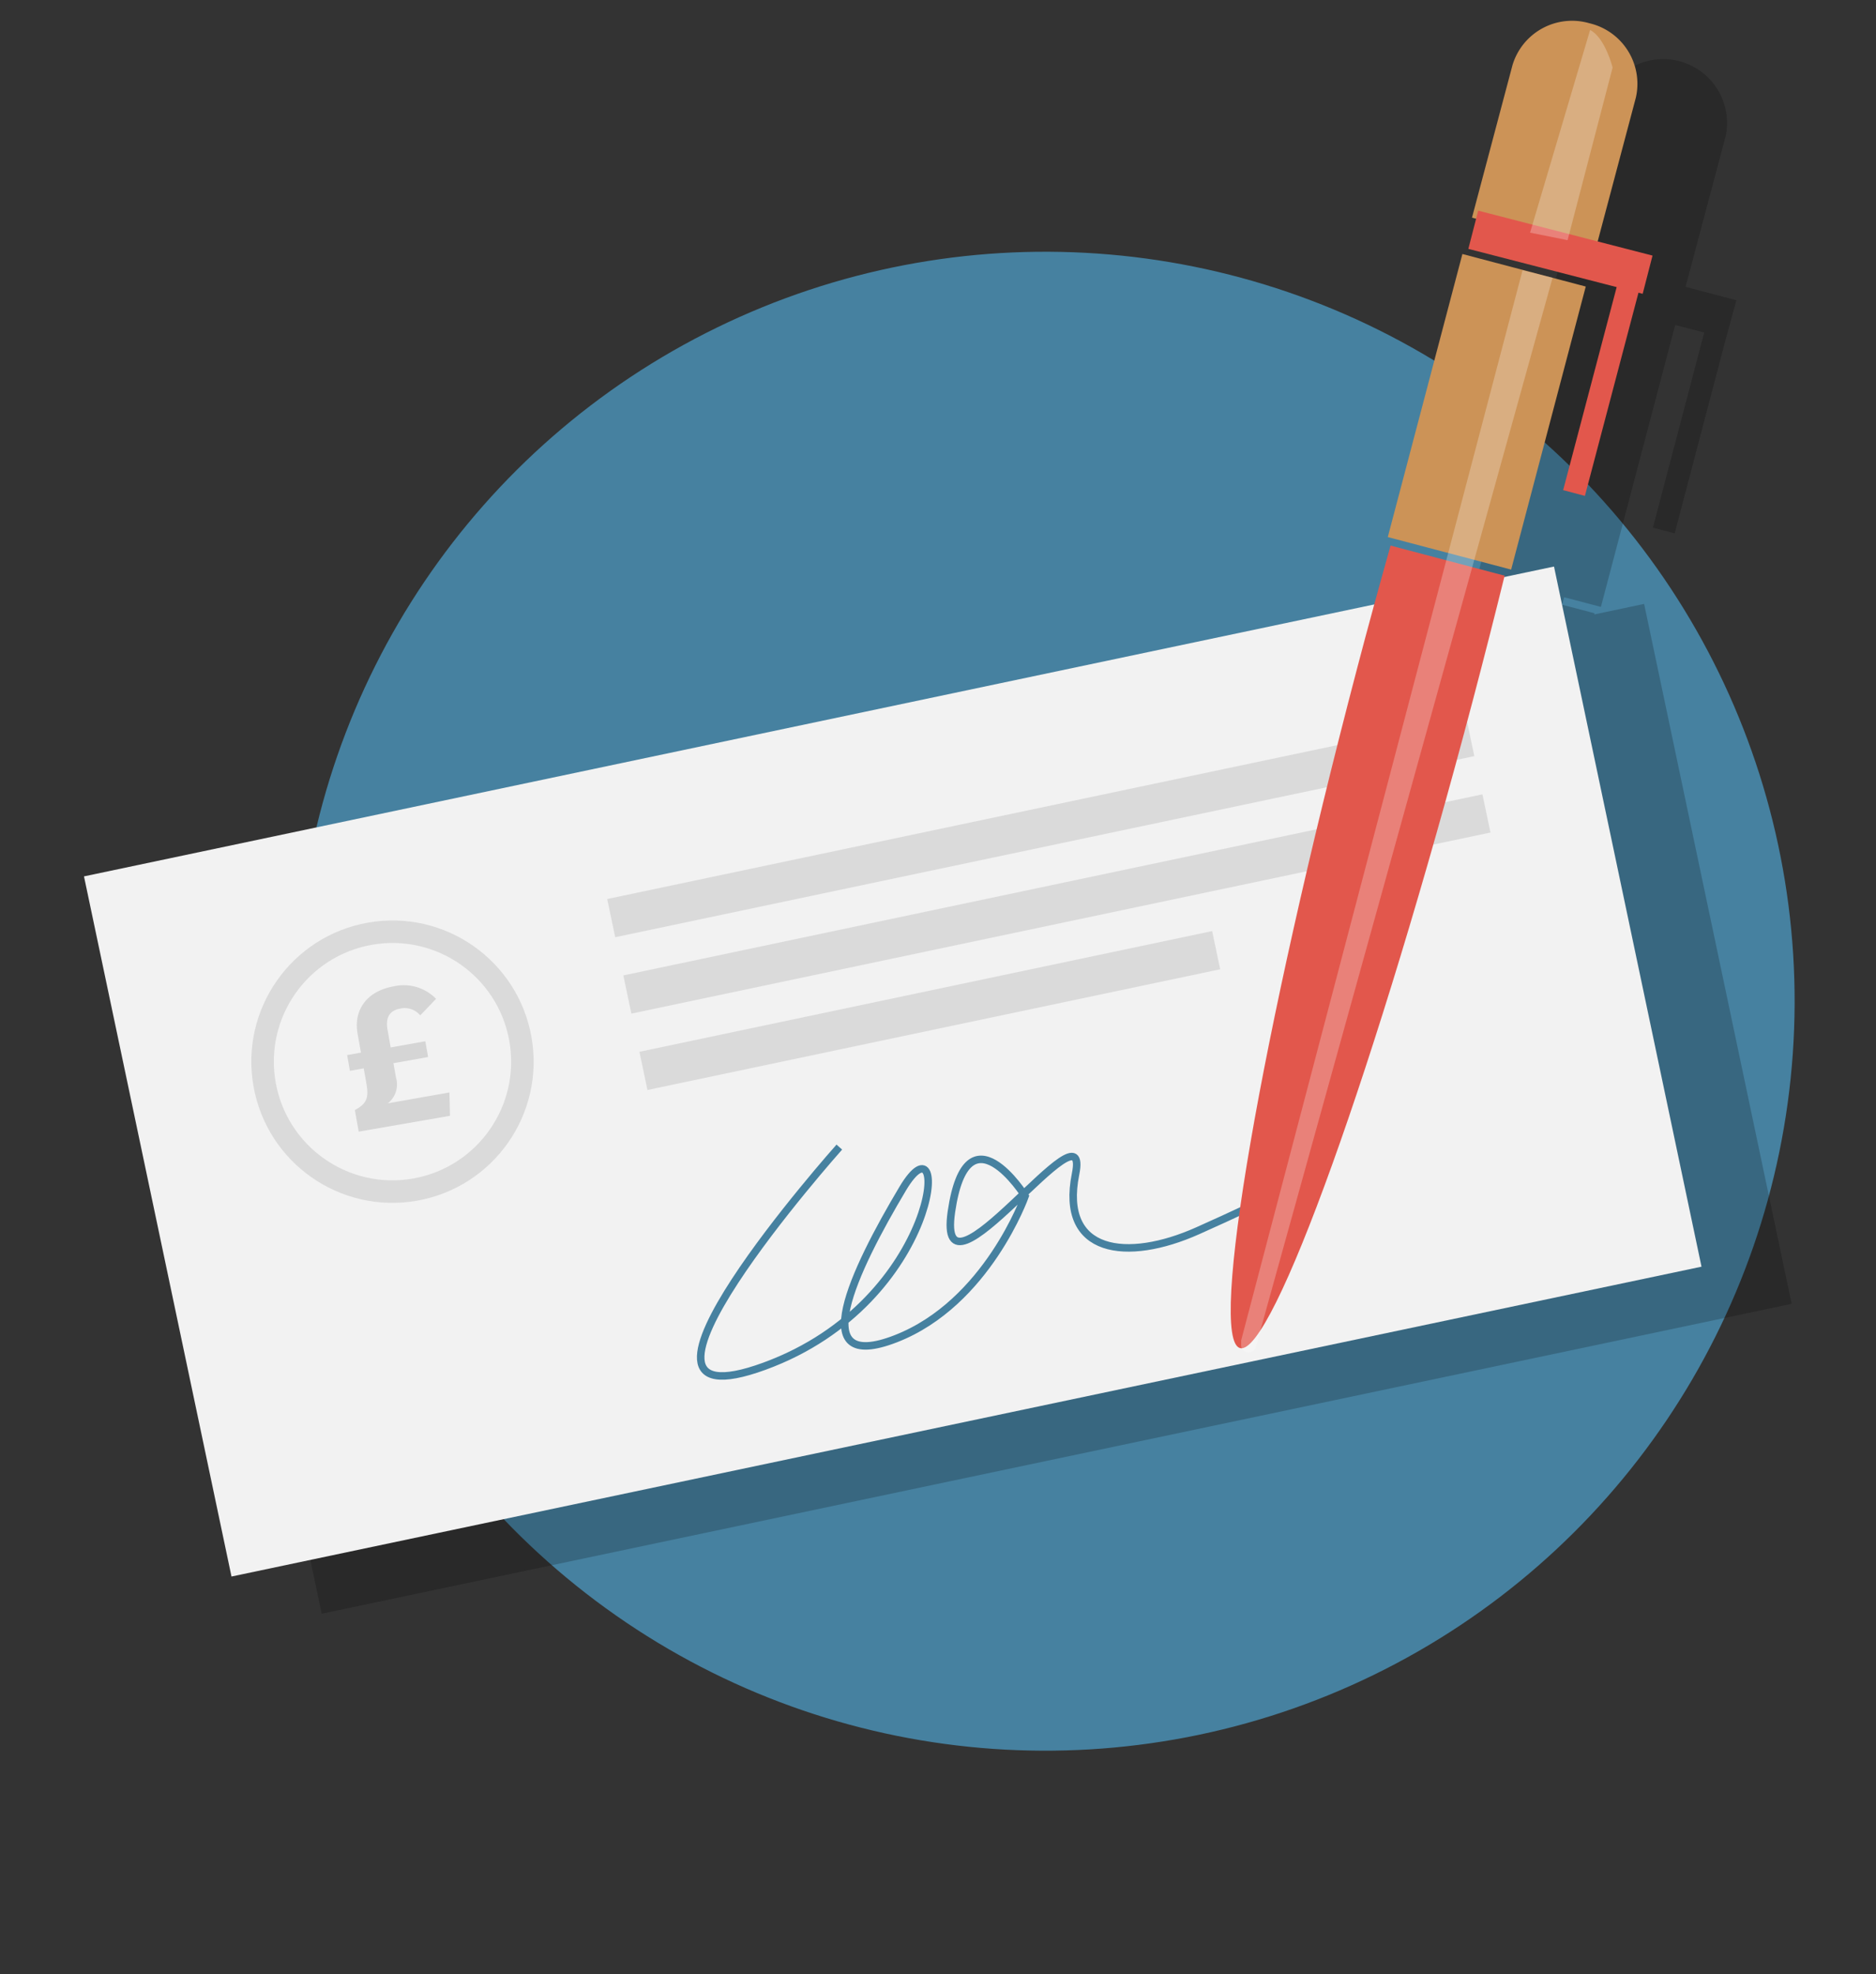 <svg xmlns="http://www.w3.org/2000/svg" viewBox="0 0 250 263"><rect x="0" y="0" width="250" height="263" fill="#333333" stroke="none"/><defs><style>.cls-1{fill:#4681a0;}.cls-2{opacity:0.2;}.cls-3{fill:#f2f2f2;}.cls-4,.cls-9{opacity:0.1;}.cls-5,.cls-9{fill:none;stroke-miterlimit:10;}.cls-5{stroke:#4681a0;}.cls-6{fill:#e2574c;}.cls-7{fill:#cc9357;}.cls-8{fill:#fff;opacity:0.25;}.cls-9{stroke:#000;stroke-width:3px;}.cls-10{opacity:0.6;}</style></defs><title>cheque</title><g id="Layer_1" data-name="Layer 1"><circle class="cls-1" cx="139.06" cy="133.42" r="99.73" transform="matrix(0.56, -0.83, 0.83, 0.56, -49.31, 174.1)"/><path class="cls-2" d="M219.1,80.46l-6.63,1.4,0-.16-4.3-1.13.27-1,4.9,1.29,9.9-37.56,3.87,1-6.84,26,2.9.76,6.84-26h0L231.39,40l-6.77-1.78L230,18a8.52,8.52,0,0,0-16.44-4.33L208.16,34h0l-1.27,4.83h0l-9.94,37.71,8,2.12-.25,1-7.43-2q-1.08,3.85-2.17,7.82L23.2,121.76,42.87,215l195.89-41.29Z"/><rect class="cls-3" x="18.88" y="95.09" width="200.2" height="95.33" transform="translate(-26.89 27.61) rotate(-11.9)"/><rect class="cls-4" x="80.2" y="107.65" width="117" height="5.2" transform="translate(-19.76 30.98) rotate(-11.9)"/><rect class="cls-4" x="82.35" y="117.83" width="117" height="5.2" transform="translate(-21.81 31.64) rotate(-11.9)"/><rect class="cls-4" x="84.91" y="132.03" width="78" height="5.2" transform="translate(-25.1 28.45) rotate(-11.9)"/><path class="cls-5" d="M111.85,152.83s-33.77,37.88-10,29.2,24.95-34.56,18.45-23.67-13.1,24.74-.92,20,17.23-19,17.23-19-7.72-12.29-9.82,2.07,18.68-15.66,16.54-5,6.87,11.74,16.25,7.56,16.65-7.9,16.65-7.9"/><path class="cls-6" d="M185.31,72.69c-1.49,5.3-3,10.79-4.47,16.4C168,138,161,178.48,165.25,179.61S183.43,142,196.31,93.17c1.48-5.62,2.88-11.12,4.2-16.47Z"/><path class="cls-7" d="M218,13a8.29,8.29,0,0,0-6.18-9.9,8.29,8.29,0,0,0-10.26,5.57L196.16,29l16.44,4.33Z"/><rect class="cls-7" x="178.64" y="46.37" width="39" height="17" transform="translate(94.56 232.47) rotate(-75.23)"/><rect class="cls-6" x="195.17" y="31.91" width="23.95" height="5.25" transform="matrix(0.97, 0.25, -0.25, 0.97, 15.65, -51.68)"/><rect class="cls-6" x="212.21" y="35.21" width="3" height="31" transform="translate(19.99 -52.82) rotate(14.77)"/><path class="cls-8" d="M165.4,178.58l0,.51a1,1,0,0,0,2,.19L206.9,37l-4-1Z"/><path class="cls-8" d="M203.9,31l5,1,6-23s-1-4-3-5Z"/><circle class="cls-9" cx="52.31" cy="141.44" r="17.31" transform="translate(-23.84 11.28) rotate(-10.03)"/><g class="cls-10"><path class="cls-2" d="M58.11,133.08,56,135.28a2.69,2.69,0,0,0-2.64-.91c-1.36.24-2,1.09-1.73,2.75l.43,2.43,4.62-.82.37,2.1-4.62.82.34,1.92A3.19,3.19,0,0,1,51.68,147l8.21-1.45.08,3.11L47.8,150.77l-.51-2.88c1.81-.95,1.83-1.86,1.5-3.76l-.32-1.79-1.84.33-.37-2.1,1.84-.33-.45-2.53c-.54-3,1.09-5.64,4.83-6.3A6,6,0,0,1,58.11,133.08Z"/></g></g></svg>